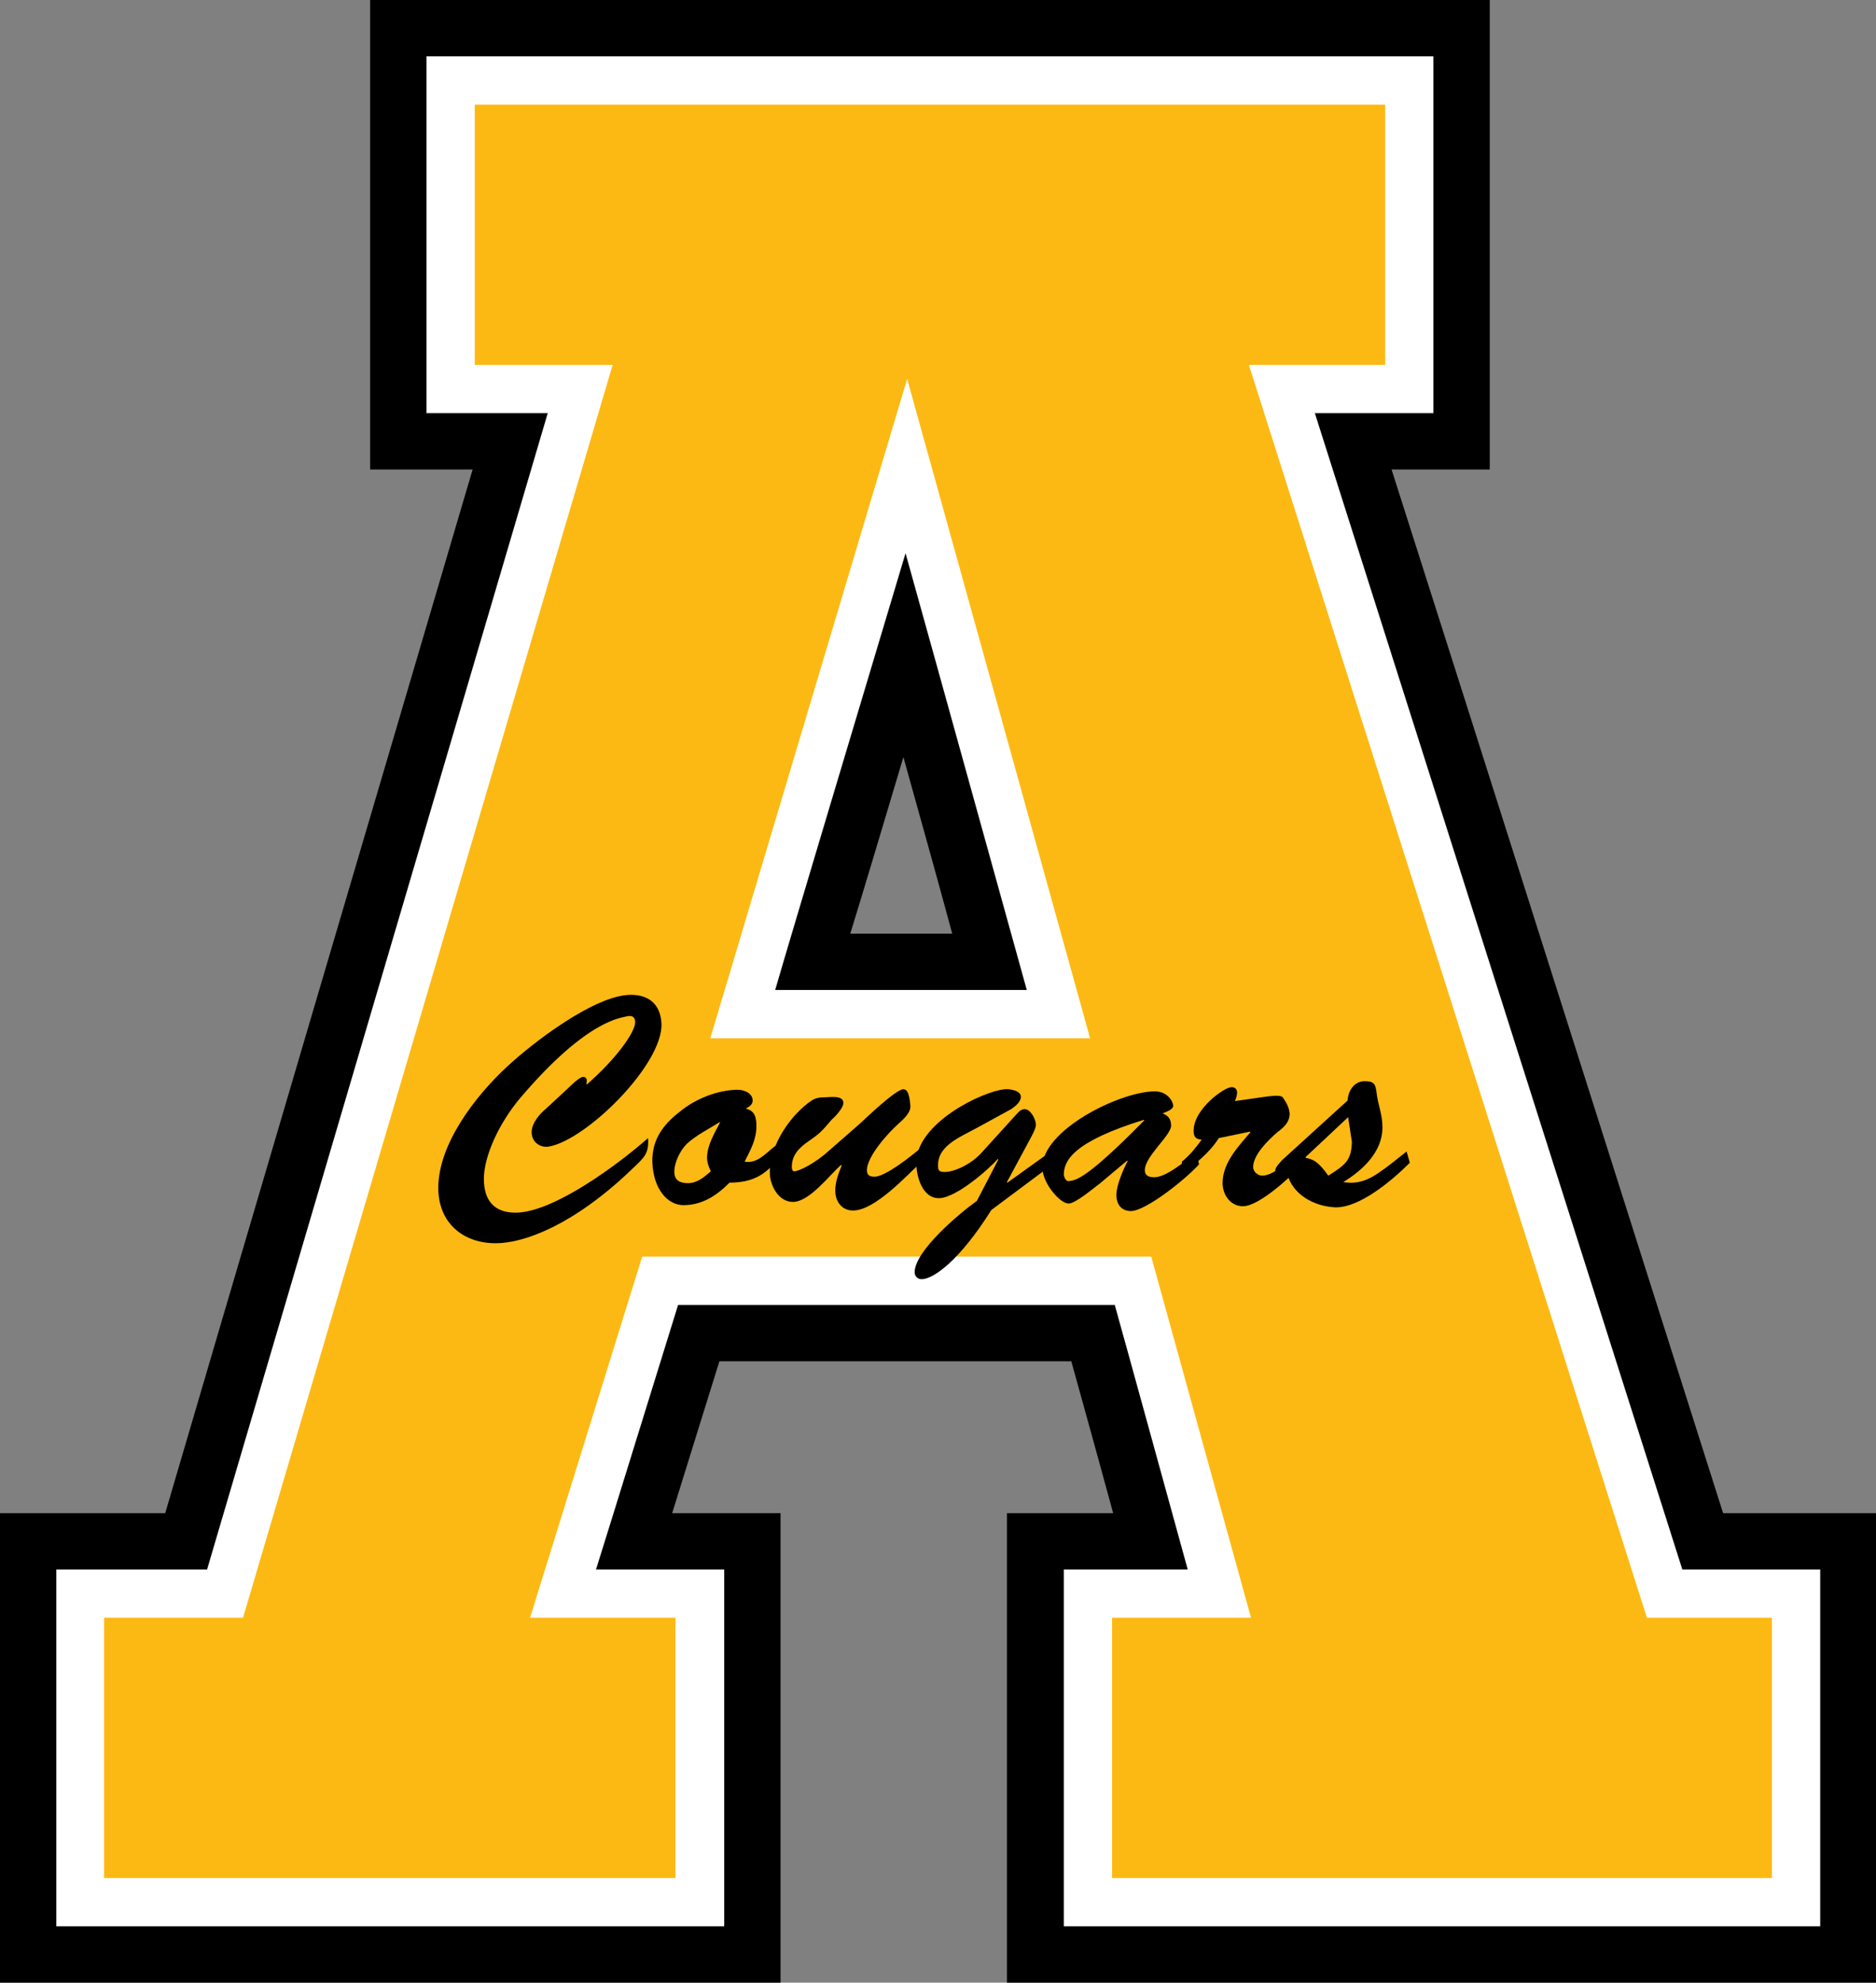 <?xml version="1.0" encoding="utf-8"?>
<!-- Generator: Adobe Illustrator 17.1.0, SVG Export Plug-In . SVG Version: 6.00 Build 0)  -->
<!DOCTYPE svg PUBLIC "-//W3C//DTD SVG 1.1//EN" "http://www.w3.org/Graphics/SVG/1.1/DTD/svg11.dtd">
<svg version="1.1" id="Layer_1" xmlns="http://www.w3.org/2000/svg" xmlns:xlink="http://www.w3.org/1999/xlink" x="0px" y="0px"
	 viewBox="0 0 349.7 369.5" enable-background="new 0 0 349.7 369.5" xml:space="preserve">
<rect x="0" y="0" width="349.7" height="369.5" fill="#808080" stroke="none"/>
<g>
	<g>
		<path d="M334.7,297v57.5h-132V297h24.5l-16.1-58.3H123L105,297h25.5v57.5H15V297h27l66.1-224.5H84V15h178.7v57.5H239L310.2,297
			H334.7z M197.2,189L168.9,86.9L138.4,189H197.2z"/>
		<path d="M69,0v87.5c0,0,17.9,0,19.1,0C79.1,118,36,264.2,30.8,282c-7.7,0-30.8,0-30.8,0v87.5h145.5V282c0,0-18.5,0-20.2,0
			c3.9-12.6,6.2-19.9,8.8-28.3c14.4,0,50.8,0,65.6,0c2.4,8.7,4.4,15.8,7.8,28.3c-1.5,0-19.8,0-19.8,0v87.5h162V282
			c0,0-21.8,0-28.5,0c-5.5-17.3-51.9-163.6-61.8-194.5c0.8,0,18.3,0,18.3,0V0H69z M247.7,30c0,10.6,0,16.9,0,27.5
			c-4.1,0-29.3,0-29.3,0L299.3,312c0,0,16,0,20.5,0c0,10.6,0,16.9,0,27.5c-20.5,0-81.5,0-102,0c0-10.6,0-16.9,0-27.5
			c4.5,0,29.2,0,29.2,0l-24.4-88.3H112L84.6,312c0,0,25.8,0,30.9,0c0,10.6,0,16.9,0,27.5c-19.3,0-66.2,0-85.5,0
			c0-10.6,0-16.9,0-27.5c5.9,0,23.2,0,23.2,0l75-254.5c0,0-24.9,0-29.2,0c0-10.6,0-16.9,0-27.5C121.9,30,224.9,30,247.7,30z"/>
		<path d="M118.3,204H217L169.5,32.7L118.3,204z M168.4,141.1c4.6,16.5,6.4,22.9,9.1,32.9c-8.5,0-10.4,0-19,0
			C161.6,163.9,163.5,157.5,168.4,141.1z"/>
	</g>
	<g>
		<path fill="#FDB913" d="M334.7,297v57.5h-132V297h24.5l-16.1-58.3H123L105,297h25.5v57.5H15V297h27l66.1-224.5H84V15h178.7v57.5
			H239L310.2,297H334.7z M197.2,189L168.9,86.9L138.4,189H197.2z"/>
		<path fill="#FFFFFF" d="M79.5,10.5V77c0,0,15.8,0,22.6,0c-3.2,10.8-61.7,209.4-63.5,215.5c-5.2,0-28.1,0-28.1,0V359H135v-66.5
			c0,0-16.9,0-23.9,0c2.8-8.9,13.7-44.2,15.3-49.3c5.9,0,75.3,0,81.4,0c1.5,5.3,11.2,40.6,13.6,49.3c-6.8,0-23.1,0-23.1,0V359h141
			v-66.5c0,0-20.8,0-25.7,0C311.7,286.6,248.6,88,245.1,77c6.8,0,22.1,0,22.1,0V10.5H79.5z M258.2,19.5c0,7,0,41.5,0,48.5
			c-5.9,0-25.4,0-25.4,0L307,301.5c0,0,17.3,0,23.3,0c0,7,0,41.5,0,48.5c-8.1,0-114.9,0-123,0c0-7,0-41.5,0-48.5c6,0,25.9,0,25.9,0
			l-18.6-67.3h-94.9l-20.9,67.3c0,0,21,0,27.1,0c0,7,0,41.5,0,48.5c-8,0-98.5,0-106.5,0c0-7,0-41.5,0-48.5c6.3,0,25.9,0,25.9,0
			L114.2,68c0,0-19.7,0-25.7,0c0-7,0-41.5,0-48.5C96.8,19.5,249.9,19.5,258.2,19.5z"/>
		<path fill="#FFFFFF" d="M132.4,193.5h70.8L169.1,70.6L132.4,193.5z M168.8,103.1c5.7,20.4,20.2,72.8,22.6,81.4
			c-8.5,0-38.2,0-46.9,0C147,175.8,162.7,123.5,168.8,103.1z"/>
	</g>
	<g>
		<path d="M105.8,202.9c0.4-0.4,2.2-2.2,2.9-2.2c0.6,0,0.8,0.4,0.6,1.3l0.1,0.1c5.4-4.7,9-9.7,9-11.6c0-1-0.6-1.3-1.5-1.1
			c-1,0.3-7.4,0.5-19.9,15.2c-3.9,4.6-6.8,10.8-6.8,15.1c0,4,1.9,6.3,5.9,6.3c7.1,0,19.4-9.2,24.7-13.9c0.2,2.9-0.7,3.6-2.9,5.7
			c-10.9,10.5-20.2,13.9-25.5,13.9c-6.2,0-10.7-3.9-10.7-10.3c0-8.2,6.9-17.1,12.7-22.5c4.8-4.5,16.5-13.5,23.2-13.5
			c3.4,0,5.5,1.8,5.7,5.3c0.4,7.6-14.1,21.9-21.1,23c-1.6,0.2-3.1-0.9-3.1-2.7c0-1.7,1.5-3.4,2.7-4.4L105.8,202.9z"/>
		<path d="M145.1,215.9c-2.5,3.2-5,4.5-9.1,4.5c-2.4,2.4-5.1,4.2-8.6,4.2c-2.9,0-5.6-2.9-5.8-8c-0.1-4.2,2-7,5.1-9.4
			c3-2.5,7.1-4,10.5-4.1c1.2-0.1,3.1,0.5,3.1,2c0,0.8-0.7,1.2-1.3,1.5c1.7,0.4,2,1.6,2,3.3c0,2.5-1.1,4.4-2.2,6.6
			c2.5,0.4,4-1.7,5.8-3L145.1,215.9z M128,213.2c-1.2,1.2-2.3,3.4-2.3,5.2c0,1.6,1.1,2.1,2.5,2.1c1.8,0,3-1.1,4.3-2.2
			c-0.4-0.9-0.7-1.6-0.7-2.6c0-2.9,2.6-6.4,2.4-6.6C132.3,210.3,129.7,211.6,128,213.2z"/>
		<path d="M160.3,209.4c1.2-1.1,6.7-6.4,8.1-6.4c0.4,0,1.1,0.2,1.3,3.1c0.1,1.3-1.4,2.6-2.3,3.4c-1.8,1.6-5.8,6-5.8,8.6
			c0,0.9,0.5,1.2,1.4,1.2c2.1,0,6.9-3.9,8.6-5.3l0.3,2.4c-2.9,2.7-8.8,9.2-12.9,9.2c-2.1,0-3.3-1.7-3.3-3.7c0-1.7,0.6-3.2,1.2-4.7
			l-0.1-0.1c-2.2,1.9-5.9,6.9-9,6.9c-2.7,0-4.3-3.1-4.3-5.5c0-5.4,4.2-11,7.8-13.4c0.8-0.5,1.5-0.6,2.5-0.6c0.8,0,3.6-0.5,3.4,1.2
			c-0.1,0.9-1.6,2.5-2.2,3c-1.7,2-2.1,2.5-4.3,4c-1.7,1.2-3.1,2.5-3.1,4.8c0,0.3,0.1,0.8,0.4,0.8c1,0,4.1-1.6,6.7-4L160.3,209.4z"/>
		<path d="M186.1,216.1L186,216c-2,2.2-7.9,7.3-11,7.3c-3.1,0-4.2-4.1-4.2-6.6c0-7.3,12.2-13.3,16.5-13.7c0.8-0.1,3,0.2,3,1.4
			c0,1-1.1,1.8-1.8,2.3l-6.4,3.5c-3.5,1.9-7.7,3.5-7.2,7.6c0.1,0.4,0.4,0.6,0.9,0.6c1.6,0.2,5-1.2,7.1-3.5l6-6.6
			c0.6-0.6,1.2-1.6,2.1-1.6c1.1,0,2.1,1.9,2.1,2.9c0,0.8-0.8,2.1-1.2,2.9l-4.2,7.8l0.1,0.1l8.5-6.1l0.3,2.4l-11.8,8.8
			c-5.9,9.4-10.8,12.9-13,12.9c-0.8,0-1.3-0.6-1.3-1.3c0-4,8.5-11.1,11.6-13.3L186.1,216.1z"/>
		<path d="M205.1,220.5c-1.1,0.8-4.6,3.8-5.9,3.8c-1.6,0-4.8-3.7-4.9-6.6c-0.2-7,14.3-14.2,20.8-14.3c2.6-0.1,3.6,2,3.6,2.7
			s-1.5,1.2-2,1.4c1.1,0.4,1.6,1.1,1.6,2.3c0,1.8-4.9,5.7-4.9,8.3c0,1,0.8,1.3,1.7,1.3c2.4,0,5.5-2.9,8-4.5l0.4,2.1
			c-2.4,2.7-9.9,8.7-12.7,8.7c-1.8,0-2.7-1.3-2.7-3c0-1.8,1.3-4.8,2.1-6.3l-0.1-0.1L205.1,220.5z M198.3,219
			c0.1,0.3,0.3,1.3,1.1,1.1c1.1-0.2,2.9-0.1,13.9-11.3l-0.1-0.1C200,212.8,198.3,216.3,198.3,219z"/>
		<path d="M227.2,212.1c-2,3.1-4.3,4.5-6.7,6.9l-0.2-2.5c1.5-1.2,2.6-2.6,3.7-4.1c-1.2-0.1-1.5-0.6-1.5-1.7c0-4,5.7-8.1,7.1-8.1
			c0.6,0,1,0.4,1,1c0,0.6-0.2,1.1-0.4,1.6c5.3-0.7,8.3-1.4,8.9-0.7c0.8,1.1,1.2,2,1.3,3c0,1.7-1.1,2.6-2.4,3.6
			c-1.6,1.4-4.4,4.1-4.4,6.4c0,0.9,0.9,1.6,1.7,1.6c2.4,0,5.9-3.6,7.8-5l0.4,2.1c-2.1,2.4-8.6,8.6-11.8,8.6c-2.4,0-3.8-2.2-3.8-4.3
			c0-3.8,2.9-6.8,5.2-9.5l-0.1-0.1L227.2,212.1z"/>
		<path d="M262.2,214.6l0.6,2.1c-3.4,3.4-9.5,8.5-14,8.3c-3.8-0.2-7.9-2.3-8.9-6.4c-0.3,0.3-0.7,0.7-1.2,0.7c-0.6,0-1-0.6-1-1.1
			c0-0.7,0.9-1.5,1.3-2l12.2-11.1c0.1-1.8,1.2-3.6,3.2-3.6c1.7,0,2,0.5,2.2,2.1c0.2,2.1,1.1,4,1.1,6.5c0,4.6-3.7,8-7.3,10.2
			c3.6,0.6,5.8-1.1,8.5-3.1L262.2,214.6z M243.2,215.8c2.1,0.1,3.3,1.8,4.4,3.3c3.4-2.1,4.3-3,4.4-6.3c-0.2-1.2-0.4-2.7-0.7-4.6
			L243.2,215.8z"/>
	</g>
</g>
</svg>
